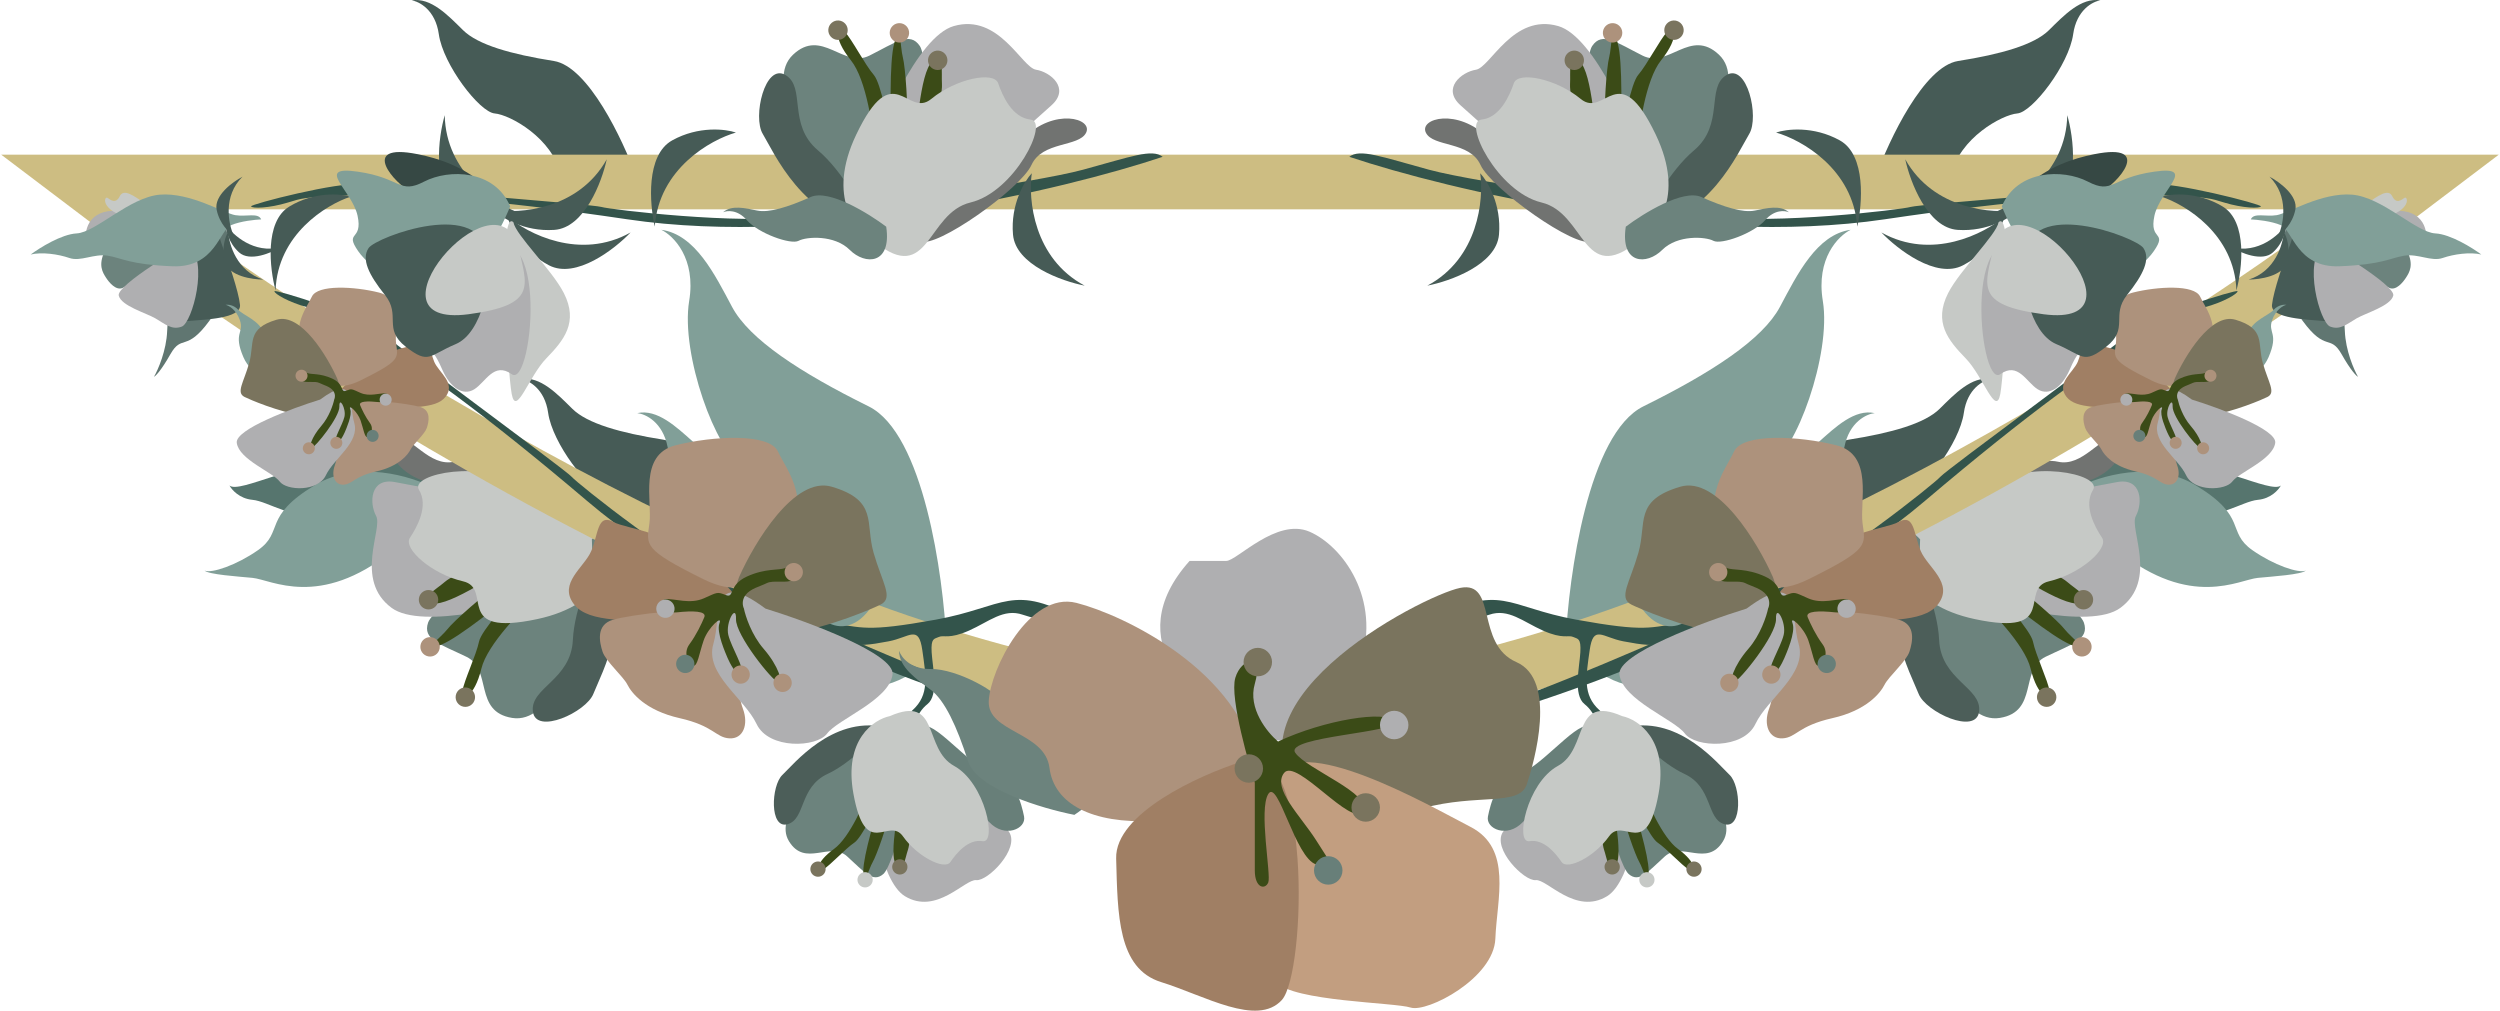 <svg width="1875" height="758" viewBox="0 0 1875 758" fill="none" xmlns="http://www.w3.org/2000/svg">
<path d="M250.729 338.594C281.688 331.09 311.636 351.648 322.74 362.865C307.236 370.991 261.739 377.802 241.346 384.402C220.953 391.002 201.496 375.985 189.325 374.867C179.588 373.973 173.792 367.335 172.111 364.128C175.863 367.385 189.28 362.364 205.167 357.309C225.025 350.989 212.03 347.974 250.729 338.594Z" fill="#56756E"/>
<path d="M236.256 363.815C268.116 344.674 308.625 357.133 324.897 365.755C310.464 380.205 313.507 397.818 293.957 413.413C239.485 456.87 203.599 434.766 189.404 433.405C178.551 432.364 156.408 430.91 153.419 427.925C158.732 430.245 177.529 423.806 193.458 412.642C213.369 398.687 196.432 387.741 236.256 363.815Z" fill="#819F98"/>
<path d="M1632.04 338.594C1601.09 331.09 1571.14 351.648 1560.03 362.865C1575.54 370.991 1621.03 377.802 1641.43 384.402C1661.82 391.002 1681.28 375.985 1693.45 374.867C1703.18 373.973 1708.98 367.335 1710.66 364.128C1706.91 367.385 1693.49 362.364 1677.61 357.309C1657.75 350.989 1670.74 347.974 1632.04 338.594Z" fill="#56756E"/>
<path d="M1646.52 363.815C1614.66 344.674 1574.15 357.133 1557.88 365.755C1572.31 380.205 1569.27 397.818 1588.82 413.413C1643.29 456.87 1679.17 434.766 1693.37 433.405C1704.22 432.364 1726.36 430.91 1729.35 427.925C1724.04 430.245 1705.24 423.806 1689.31 412.642C1669.4 398.687 1686.34 387.741 1646.52 363.815Z" fill="#819F98"/>
<path d="M1232.53 304.769C1191.4 325.091 1176.49 431.31 1174.18 481.879C1233.17 547.73 1273.32 501.441 1268.74 451.575C1264.16 401.708 1309.18 355.21 1327.78 347.697C1346.38 340.184 1373.72 265.75 1367.12 225.738C1361.84 193.728 1378.86 176.8 1388.03 172.337C1362.54 175.871 1347.95 205.802 1334.95 230.169C1321.96 254.536 1283.95 279.365 1232.53 304.769Z" fill="#819F98"/>
<path d="M651.465 304.769C692.599 325.091 707.502 431.31 709.812 481.879C650.822 547.73 610.679 501.441 615.258 451.575C619.837 401.708 574.82 355.21 556.215 347.697C537.611 340.184 510.275 265.75 516.874 225.738C522.153 193.728 505.132 176.8 495.962 172.337C521.453 175.871 536.044 205.802 549.041 230.169C562.039 254.536 600.049 279.365 651.465 304.769Z" fill="#819F98"/>
<path d="M1386.61 329.738C1360.89 333.796 1334.87 388.82 1325.07 415.825C1345.9 461.468 1375.47 443.176 1381.42 415.387C1387.36 387.599 1419.61 370.017 1430.96 369.091C1442.3 368.165 1469.69 332.461 1472.88 309.67C1475.43 291.437 1487.51 285.143 1493.23 284.275C1478.83 281.882 1465.86 295.63 1454.7 306.634C1443.55 317.638 1418.76 324.665 1386.61 329.738Z" fill="#465B56"/>
<path d="M497.385 329.738C523.103 333.796 549.127 388.82 558.925 415.825C538.097 461.468 508.527 443.176 502.58 415.387C496.634 387.599 464.388 370.017 453.039 369.091C441.691 368.165 414.303 332.461 411.116 309.67C408.566 291.437 396.484 285.143 390.762 284.275C405.169 281.882 418.131 295.63 429.291 306.634C440.45 317.638 465.238 324.665 497.385 329.738Z" fill="#465B56"/>
<path d="M1468.61 45.738C1442.89 49.796 1416.87 104.82 1407.07 131.825C1427.9 177.468 1457.47 159.176 1463.42 131.387C1469.36 103.599 1501.61 86.017 1512.96 85.091C1524.3 84.165 1551.69 48.461 1554.88 25.67C1557.43 7.437 1569.51 1.143 1575.23 0.275C1560.83 -2.118 1547.86 11.63 1536.7 22.634C1525.55 33.638 1500.76 40.665 1468.61 45.738Z" fill="#465B56"/>
<path d="M415.385 45.738C441.103 49.796 467.127 104.82 476.925 131.825C456.097 177.468 426.527 159.176 420.58 131.387C414.634 103.599 382.388 86.017 371.039 85.091C359.691 84.165 332.303 48.461 329.116 25.67C326.566 7.437 314.484 1.143 308.762 0.275C323.169 -2.118 336.131 11.63 347.291 22.634C358.45 33.638 383.238 40.665 415.385 45.738Z" fill="#465B56"/>
<path d="M1555.45 363.178C1529.6 366.58 1485.31 385.559 1466.39 394.622C1435.77 402.906 1444.91 390.101 1447.11 377.437C1449.31 364.772 1524.02 341.791 1543.17 346.232C1562.31 350.674 1575.33 326.144 1587.23 328.445C1599.14 330.745 1587.76 358.926 1555.45 363.178Z" fill="#717371"/>
<path d="M1440.6 476.249C1428.32 465.761 1436.21 430.126 1441.69 413.62C1475.17 386.254 1558.54 454.061 1562.9 466.895C1567.27 479.729 1553.85 483.034 1534.18 492.585C1514.52 502.136 1529.05 533.736 1499.89 538.44C1470.74 543.145 1455.94 489.358 1440.6 476.249Z" fill="#6C837D"/>
<path d="M1590.28 455.906C1567.52 472.671 1494.82 453.836 1461.31 442.323C1435.52 434.611 1443.67 402.433 1450.97 387.309L1587.75 361.577C1606.59 358.033 1607.12 377.44 1601.89 387.006C1596.67 396.572 1618.72 434.95 1590.28 455.906Z" fill="#AFAFB1"/>
<path d="M1522.93 501.373C1518.57 483.421 1492.17 456.565 1479.51 445.381C1466.01 432.402 1482.55 408.313 1493.96 410.737C1505.37 413.161 1543.4 430.328 1550.26 436.32C1557.12 442.313 1570.91 449.729 1559.19 452.422C1547.48 455.114 1505.57 426.714 1500.73 423.582C1495.88 420.45 1494.9 428.553 1507.64 436.823C1520.39 445.093 1543.93 466.022 1548.51 471.986C1553.08 477.95 1569.64 490.206 1552.93 483.463C1539.56 478.068 1506.37 451.25 1491.45 438.515C1501.84 449.357 1523.05 473.061 1524.71 481.148C1526.78 491.257 1535.98 510.435 1537.14 518.169C1538.3 525.904 1528.38 523.813 1522.93 501.373Z" fill="#3B4B17"/>
<path d="M1561.25 442.641C1557.3 443.385 1554.7 447.193 1555.44 451.147C1556.18 455.101 1559.99 457.704 1563.95 456.96C1567.9 456.216 1570.5 452.408 1569.76 448.454C1569.01 444.5 1565.21 441.897 1561.25 442.641Z" fill="#7A745E"/>
<path d="M1560.09 477.969C1556.14 478.713 1553.54 482.522 1554.28 486.476C1555.03 490.43 1558.83 493.032 1562.79 492.288C1566.74 491.544 1569.34 487.736 1568.6 483.782C1567.86 479.828 1564.05 477.226 1560.09 477.969Z" fill="#AD927C"/>
<path d="M1533.64 515.718C1529.69 516.462 1527.09 520.27 1527.83 524.224C1528.58 528.178 1532.38 530.781 1536.34 530.037C1540.29 529.293 1542.89 525.485 1542.15 521.531C1541.41 517.577 1537.6 514.974 1533.64 515.718Z" fill="#7A745E"/>
<path d="M1454.34 479.918C1453.24 455.781 1439.6 425.731 1432.92 413.723C1405.29 455.593 1433.59 506.451 1438.92 520.274C1444.25 534.096 1482.25 551.526 1484.34 533.578C1486.42 515.629 1455.73 510.089 1454.34 479.918Z" fill="#4C5E59"/>
<path d="M1481.13 464.336C1429.94 453.458 1422.91 419.667 1425.79 404.131C1424.62 351.631 1466.54 386.791 1492.98 365.373C1519.42 343.954 1577.19 355.336 1569.78 367.371C1562.37 379.405 1571.14 395.168 1576.54 403.34C1581.95 411.513 1559.92 430.652 1536.74 435.98C1513.56 441.308 1545.11 477.934 1481.13 464.336Z" fill="#C6C9C6"/>
<path d="M1423.25 462.962C1436.41 455.816 1439.96 420.989 1440.09 404.469C1420.05 383.738 1407.53 399.339 1409.64 415.543C1411.74 431.747 1397.64 447.478 1391.66 450.163C1385.69 452.847 1377.69 477.465 1380.34 490.43C1382.46 500.803 1377.12 506.538 1374.18 508.109C1382.45 506.635 1386.84 496.69 1390.77 488.58C1394.71 480.47 1406.8 471.894 1423.25 462.962Z" fill="#6C837D"/>
<path d="M328.545 363.178C354.394 366.58 398.69 385.559 417.607 394.622C448.228 402.906 439.085 390.101 436.885 377.437C434.684 364.772 359.977 341.791 340.83 346.232C321.683 350.674 308.668 326.144 296.764 328.445C284.859 330.745 296.233 358.926 328.545 363.178Z" fill="#717371"/>
<path d="M443.398 476.249C455.671 465.761 447.784 430.126 442.306 413.62C408.829 386.254 325.457 454.061 321.092 466.895C316.727 479.729 330.151 483.034 349.812 492.585C369.473 502.136 354.945 533.736 384.101 538.44C413.257 543.145 428.057 489.358 443.398 476.249Z" fill="#6C837D"/>
<path d="M293.719 455.906C316.471 472.671 389.174 453.836 422.681 442.323C448.477 434.611 440.329 402.433 433.031 387.309L296.249 361.577C277.409 358.033 276.879 377.44 282.102 387.006C287.325 396.572 265.28 434.95 293.719 455.906Z" fill="#AFAFB1"/>
<path d="M361.064 501.373C365.425 483.421 391.826 456.565 404.481 445.381C417.984 432.402 401.446 408.313 390.038 410.737C378.629 413.161 340.595 430.328 333.734 436.32C326.872 442.313 313.087 449.729 324.802 452.422C336.518 455.114 378.421 426.714 383.27 423.582C388.12 420.45 389.099 428.553 376.351 436.823C363.603 445.093 340.061 466.022 335.488 471.986C330.914 477.95 314.354 490.206 331.069 483.463C344.441 478.068 377.628 451.25 392.55 438.515C382.152 449.357 360.942 473.061 359.286 481.148C357.216 491.257 348.011 510.435 346.855 518.169C345.699 525.904 355.612 523.813 361.064 501.373Z" fill="#3B4B17"/>
<path d="M322.743 442.641C326.697 443.385 329.3 447.193 328.556 451.147C327.812 455.101 324.004 457.704 320.05 456.96C316.096 456.216 313.493 452.408 314.237 448.454C314.981 444.5 318.789 441.897 322.743 442.641Z" fill="#7A745E"/>
<path d="M323.901 477.969C327.855 478.713 330.457 482.522 329.714 486.476C328.97 490.43 325.161 493.032 321.207 492.288C317.253 491.544 314.651 487.736 315.395 483.782C316.139 479.828 319.947 477.226 323.901 477.969Z" fill="#AD927C"/>
<path d="M350.352 515.718C354.306 516.462 356.908 520.27 356.164 524.224C355.421 528.178 351.612 530.781 347.658 530.037C343.704 529.293 341.102 525.485 341.846 521.531C342.59 517.577 346.398 514.974 350.352 515.718Z" fill="#7A745E"/>
<path d="M429.652 479.918C430.76 455.781 444.398 425.731 451.078 413.723C478.705 455.593 450.41 506.451 445.079 520.274C439.748 534.096 401.746 551.526 399.66 533.578C397.575 515.629 428.268 510.089 429.652 479.918Z" fill="#4C5E59"/>
<path d="M402.866 464.336C454.052 453.458 461.086 419.667 458.204 404.131C459.375 351.631 417.454 386.791 391.013 365.373C364.573 343.954 306.811 355.336 314.219 367.371C321.628 379.405 312.859 395.168 307.453 403.34C302.046 411.513 324.079 430.652 347.26 435.98C370.44 441.308 338.883 477.934 402.866 464.336Z" fill="#C6C9C6"/>
<path d="M460.743 462.962C447.581 455.816 444.032 420.989 443.902 404.469C463.95 383.738 476.469 399.339 474.36 415.543C472.252 431.747 486.358 447.478 492.332 450.163C498.305 452.847 506.301 477.465 503.656 490.43C501.539 500.803 506.881 506.538 509.816 508.109C501.547 506.635 497.159 496.69 493.221 488.58C489.283 480.47 477.196 471.894 460.743 462.962Z" fill="#6C837D"/>
<path fill-rule="evenodd" clip-rule="evenodd" d="M1874.09 116H0.904L98.258 189.691L123.003 157H1752L1776.74 189.691L1874.09 116ZM1694.52 198C1730.97 172.917 1752 157 1752 157C1776.74 189.691 1776.73 189.696 1776.72 189.703L1776.61 189.79L1776.31 190.017L1775.99 190.26C1775.77 190.422 1775.51 190.618 1775.2 190.847C1774.24 191.565 1772.84 192.608 1771.02 193.954C1767.38 196.646 1762.04 200.554 1755.16 205.502C1741.39 215.397 1721.42 229.465 1696.41 246.316C1646.42 279.992 1576.08 324.916 1494.63 369.892C1333.63 458.794 1122.1 552 937.5 552C752.902 552 541.374 458.794 380.373 369.892C298.924 324.916 228.576 279.992 178.588 246.316C153.575 229.465 133.609 215.397 119.844 205.502C112.96 200.554 107.624 196.646 103.979 193.954C102.157 192.608 100.757 191.565 99.797 190.847C99.317 190.488 98.948 190.211 98.69 190.017C98.562 189.92 98.461 189.844 98.389 189.79L98.275 189.703C98.265 189.696 98.258 189.691 123.003 157C123.003 157 144.03 172.917 180.475 198C315.903 291.21 664.217 511 937.5 511C1210.78 511 1559.1 291.21 1694.52 198Z" fill="#CDBD82"/>
<path d="M1205.34 672.131C1224.3 660.568 1232.23 602.08 1233.82 574.281C1235.88 553.223 1210.05 549.577 1196.88 550.387C1179.8 576.785 1133.71 613.881 1127.17 624.002C1118.98 636.652 1143.25 661.039 1151.76 660.085C1160.27 659.132 1181.63 686.585 1205.34 672.131Z" fill="#AFAFB1"/>
<path d="M1073.51 465.727C1032.31 489.309 984.456 488.107 965.681 484.559C933.905 495.768 982.94 514.599 1038.91 489.313C1094.87 464.027 1102.63 465.972 1116.96 461.029C1131.29 456.087 1142.27 466.29 1157.26 472.95C1172.26 479.61 1176.28 476.066 1179.8 477.688C1183.32 479.309 1185.89 478.36 1185.26 489.24C1184.63 500.119 1179.68 521.18 1188.41 528.09C1197.15 535.001 1199.66 546.953 1202.13 554.114C1204.6 561.274 1193.09 571.532 1205.24 570.482C1217.4 569.432 1212.17 544.056 1199.52 532.58C1186.87 521.104 1189.5 507.255 1192.25 487.692C1195 468.128 1201.74 478.009 1217.43 480.975C1233.13 483.942 1237.37 484.266 1254.32 483.165C1271.27 482.065 1289.32 462.524 1263.19 466.67C1237.05 470.817 1234.51 474.161 1182.25 464.762C1129.99 455.363 1125.01 436.25 1073.51 465.727Z" fill="#33544B"/>
<path d="M1142.04 616.616C1156.06 601.677 1185.39 574.841 1197.61 563.777C1212.75 543.967 1200.71 546.809 1190.84 544.642C1180.98 542.475 1152.9 578.329 1138.34 580.433C1123.05 582.643 1117.82 602.992 1115.96 612.336C1114.09 621.68 1130.54 628.871 1142.04 616.616Z" fill="#687F79"/>
<path d="M1264.66 569.302C1260.68 557.255 1232.41 552.392 1218.78 551.467C1188.91 567.677 1213.44 648.495 1221.47 655.488C1229.51 662.481 1235.91 653.7 1248.7 642.239C1261.5 630.778 1280.16 650.746 1292.26 630.937C1304.36 611.128 1269.63 584.362 1264.66 569.302Z" fill="#6C837D"/>
<path d="M1258.44 636.668C1246.68 628.155 1235 600.961 1230.63 588.428C1225.21 574.746 1202.76 579.609 1201.13 588.629C1199.5 597.649 1200.68 630.422 1202.99 637.196C1205.31 643.97 1206.61 656.204 1212.05 648.483C1217.49 640.762 1209.3 601.832 1208.46 597.373C1207.63 592.914 1213.81 594.612 1216.04 606.345C1218.26 618.078 1226.48 641.429 1229.46 646.53C1232.44 651.631 1236.43 667.323 1236.49 653.158C1236.55 641.827 1226.91 609.708 1222.09 595.065C1226.88 605.854 1237.81 628.334 1243.2 631.944C1249.94 636.457 1261.15 648.858 1266.43 652C1271.72 655.142 1273.15 647.308 1258.44 636.668Z" fill="#3B4B17"/>
<path d="M1204.32 647.07C1206.04 644.415 1209.58 643.655 1212.24 645.372C1214.89 647.089 1215.65 650.634 1213.94 653.289C1212.22 655.944 1208.67 656.704 1206.02 654.986C1203.36 653.269 1202.6 649.725 1204.32 647.07Z" fill="#7A745E"/>
<path d="M1230.37 656.739C1232.08 654.084 1235.63 653.324 1238.28 655.042C1240.94 656.759 1241.7 660.303 1239.98 662.958C1238.26 665.613 1234.72 666.373 1232.06 664.656C1229.41 662.939 1228.65 659.394 1230.37 656.739Z" fill="#C6C9C6"/>
<path d="M1265.69 648.728C1267.41 646.073 1270.95 645.313 1273.61 647.031C1276.26 648.748 1277.02 652.292 1275.31 654.947C1273.59 657.602 1270.05 658.362 1267.39 656.645C1264.74 654.928 1263.98 651.383 1265.69 648.728Z" fill="#7A745E"/>
<path d="M1263.24 580.392C1246.01 572.406 1228.21 553.546 1221.46 545.115C1260.14 537.474 1288.72 573.185 1297.19 581.175C1305.65 589.166 1307.03 621.994 1293.35 618.172C1279.68 614.349 1284.78 590.374 1263.24 580.392Z" fill="#4C5E59"/>
<path d="M1243.94 595.242C1251.25 554.773 1228.77 539.604 1216.61 537.078C1178.77 520.609 1191.87 561.563 1168.43 574.425C1144.98 587.286 1136.08 632.69 1147.03 630.88C1157.99 629.071 1166.85 640.139 1171.19 646.503C1175.52 652.867 1196 642.533 1206.77 627.256C1217.54 611.979 1234.8 645.83 1243.94 595.242Z" fill="#C6C9C6"/>
<path d="M678.659 672.131C659.696 660.568 651.77 602.08 650.177 574.281C648.113 553.223 673.943 549.577 687.116 550.387C704.191 576.785 750.284 613.881 756.831 624.002C765.014 636.652 740.747 661.039 732.235 660.085C723.723 659.132 702.363 686.585 678.659 672.131Z" fill="#AFAFB1"/>
<path d="M810.489 465.727C851.689 489.309 899.54 488.107 918.315 484.559C950.091 495.768 901.056 514.599 845.09 489.313C789.124 464.027 781.363 465.972 767.035 461.029C752.707 456.087 741.73 466.29 726.733 472.95C711.736 479.61 707.716 476.066 704.198 477.688C700.679 479.309 698.108 478.36 698.736 489.24C699.365 500.119 704.315 521.18 695.582 528.09C686.85 535.001 684.334 546.953 681.866 554.114C679.398 561.274 690.908 571.532 678.753 570.482C666.598 569.432 671.829 544.056 684.478 532.58C697.127 521.104 694.501 507.255 691.747 487.692C688.994 468.128 682.26 478.009 666.562 480.975C650.865 483.942 646.622 484.266 629.675 483.165C612.728 482.065 594.676 462.524 620.808 466.67C646.941 470.817 649.488 474.161 701.746 464.762C754.005 455.363 758.989 436.25 810.489 465.727Z" fill="#33544B"/>
<path d="M741.956 616.616C727.931 601.677 698.605 574.841 686.384 563.777C671.249 543.967 683.284 546.809 693.151 544.642C703.018 542.475 731.097 578.329 745.659 580.433C760.947 582.643 766.172 602.992 768.04 612.336C769.908 621.68 753.459 628.871 741.956 616.616Z" fill="#687F79"/>
<path d="M619.335 569.302C623.313 557.255 651.581 552.392 665.218 551.467C695.082 567.677 670.56 648.495 662.523 655.488C654.486 662.481 648.088 653.7 635.292 642.239C622.495 630.778 603.831 650.746 591.735 630.937C579.64 611.128 614.363 584.362 619.335 569.302Z" fill="#6C837D"/>
<path d="M625.552 636.668C637.313 628.155 648.995 600.961 653.366 588.428C658.79 574.746 681.233 579.609 682.863 588.629C684.493 597.649 683.32 630.422 681.003 637.196C678.685 643.97 677.391 656.204 671.947 648.483C666.503 640.762 674.697 601.832 675.532 597.373C676.368 592.914 670.183 594.612 667.959 606.345C665.736 618.078 657.515 641.429 654.537 646.53C651.559 651.631 647.57 667.323 647.503 653.158C647.449 641.827 657.085 609.708 661.909 595.065C657.116 605.854 646.183 628.334 640.793 631.944C634.055 636.457 622.843 648.858 617.561 652C612.279 655.142 610.85 647.308 625.552 636.668Z" fill="#3B4B17"/>
<path d="M679.675 647.07C677.957 644.415 674.413 643.655 671.758 645.372C669.103 647.089 668.343 650.634 670.06 653.289C671.778 655.944 675.322 656.704 677.977 654.986C680.632 653.269 681.392 649.725 679.675 647.07Z" fill="#7A745E"/>
<path d="M653.63 656.739C651.913 654.084 648.369 653.324 645.714 655.042C643.059 656.759 642.299 660.303 644.016 662.958C645.733 665.613 649.278 666.373 651.933 664.656C654.587 662.939 655.348 659.394 653.63 656.739Z" fill="#C6C9C6"/>
<path d="M618.303 648.728C616.585 646.073 613.041 645.313 610.386 647.031C607.731 648.748 606.971 652.292 608.688 654.947C610.406 657.602 613.95 658.362 616.605 656.645C619.26 654.928 620.02 651.383 618.303 648.728Z" fill="#7A745E"/>
<path d="M620.754 580.392C637.982 572.406 655.785 553.546 662.532 545.115C623.857 537.474 595.279 573.185 586.81 581.175C578.341 589.166 576.967 621.994 590.643 618.172C604.32 614.349 599.219 590.374 620.754 580.392Z" fill="#4C5E59"/>
<path d="M640.056 595.242C632.742 554.773 655.23 539.604 667.388 537.078C705.229 520.609 692.124 561.563 715.57 574.425C739.016 587.286 747.919 632.69 736.961 630.88C726.003 629.071 717.145 640.139 712.809 646.503C708.472 652.867 687.996 642.533 677.225 627.256C666.453 611.979 649.198 645.83 640.056 595.242Z" fill="#C6C9C6"/>
<path d="M1291.5 351.772C1264.25 354.627 1233.89 411.023 1222.12 438.864C1241.5 487.969 1273.58 470.367 1281.35 441.491C1289.12 412.616 1323.97 395.907 1335.95 395.556C1347.92 395.204 1378.66 359.185 1383.26 335.41C1386.94 316.389 1399.98 310.437 1406.04 309.838C1391.03 306.534 1376.65 320.271 1364.32 331.224C1352 342.176 1325.56 348.203 1291.5 351.772Z" fill="#819F98"/>
<path d="M592.493 351.772C619.741 354.627 650.104 411.023 661.879 438.864C642.492 487.969 610.417 470.367 602.645 441.491C594.874 412.616 560.025 395.907 548.049 395.556C536.073 395.204 505.335 359.185 500.738 335.41C497.06 316.389 484.019 310.437 477.958 309.838C492.966 306.534 507.341 320.271 519.671 331.224C532.001 342.176 558.433 348.203 592.493 351.772Z" fill="#819F98"/>
<path d="M1443.73 375.66C1332.09 470.473 1153.41 530.058 1078.02 548C1081.37 538.543 1097.81 535.432 1133.91 524.637C1170.01 513.842 1294.9 457.933 1334.36 441.028C1373.83 424.123 1450.71 362.809 1455.37 357.487C1460.03 352.166 1589.39 257.467 1600.31 247.583C1611.23 237.699 1678 216.607 1678.17 218.417C1678.35 220.227 1667.72 226.642 1653.18 230.543C1642.97 233.28 1641.46 233.024 1611.62 250.121C1574.8 271.213 1520.8 310.202 1443.73 375.66Z" fill="#33544B"/>
<path d="M440.266 375.66C551.901 470.473 730.588 530.058 805.976 548C802.628 538.543 786.185 535.432 750.088 524.637C713.99 513.842 589.097 457.933 549.632 441.028C510.168 424.123 433.288 362.809 428.627 357.487C423.966 352.166 294.602 257.467 283.684 247.583C272.767 237.699 206 216.607 205.825 218.417C205.65 220.227 216.28 226.642 230.82 230.543C241.025 233.28 242.536 233.024 272.378 250.121C309.194 271.213 363.193 310.202 440.266 375.66Z" fill="#33544B"/>
<path d="M1413.56 164.471C1268.69 186.003 1085.49 142.205 1012 117.614C1019.84 111.353 1035.44 117.397 1071.8 127.3C1108.15 137.203 1243.73 155.707 1286.17 162.201C1328.61 168.694 1426.27 157.245 1433.04 155.189C1439.81 153.133 1599.68 141.062 1614.17 138.437C1628.66 135.812 1696.49 153.173 1695.68 154.802C1694.88 156.431 1682.46 156.263 1668.06 151.894C1657.94 148.828 1656.8 147.813 1622.43 146.565C1580.02 145.025 1513.58 149.605 1413.56 164.471Z" fill="#33544B"/>
<path d="M470.437 164.471C615.31 186.003 798.506 142.205 871.996 117.614C864.157 111.353 848.552 117.397 812.2 127.3C775.847 137.203 640.268 155.707 597.829 162.201C555.39 168.694 457.723 157.245 450.955 155.189C444.186 153.133 284.319 141.062 269.828 138.437C255.337 135.812 187.504 153.173 188.312 154.802C189.119 156.431 201.534 156.263 215.94 151.894C226.051 148.828 227.199 147.813 261.569 146.565C303.971 145.025 370.417 149.605 470.437 164.471Z" fill="#33544B"/>
<path d="M1727 240.659C1713.07 221.623 1711.85 203.538 1712.98 196.875C1709.61 185.169 1714.81 163.508 1720.84 162.636C1726.88 161.763 1737.52 189.813 1744.47 199.05C1751.41 208.287 1757.95 230.027 1758.63 248.27C1759.17 262.863 1765.43 277.231 1768.5 282.59C1767.3 282.07 1763.17 277.96 1756.2 265.675C1747.5 250.318 1744.42 264.455 1727 240.659Z" fill="#607671"/>
<path d="M156.992 240.659C170.928 221.623 172.149 203.538 171.018 196.875C174.386 185.169 169.187 163.508 163.151 162.636C157.115 161.763 146.473 189.813 139.529 199.05C132.585 208.287 126.045 230.027 125.369 248.27C124.828 262.863 118.561 277.231 115.495 282.59C116.692 282.07 120.828 277.96 127.791 265.675C136.496 250.318 139.573 264.455 156.992 240.659Z" fill="#607671"/>
<path d="M1750.18 221.565C1751.27 210.221 1746.04 191.926 1743.29 184.197C1735.52 176.364 1745.19 158.511 1735.31 160.887C1725.43 163.264 1728.51 161.24 1724.48 163.354C1720.44 165.467 1721.25 174.053 1717.23 184.443C1713.2 194.832 1705.02 218.319 1703.98 228.716C1702.94 239.113 1731.68 239.673 1742.08 240.713C1752.47 241.754 1748.83 235.745 1750.18 221.565Z" fill="#465B56"/>
<path d="M1783.79 176.909C1764.53 176.801 1749.23 170.642 1747.6 170.7C1731.12 163.4 1769 162.905 1773.12 164.73C1777.23 166.555 1785.35 155.683 1803.13 158.433C1820.91 161.183 1822.62 179.309 1816.47 188.648C1810.33 197.986 1803.05 177.016 1783.79 176.909Z" fill="#AFAFB1"/>
<path d="M1777.5 172.403C1769.76 166.28 1746.79 169.622 1736.27 172.058C1727.33 180.313 1752.76 198.896 1762.94 212.95C1773.12 227.004 1773.12 215.743 1783.3 215.552C1793.49 215.361 1787.18 213.838 1792.1 215.973C1797.02 218.108 1802.2 211.844 1804.55 208.157C1806.9 204.471 1810.69 198.819 1805.24 187.976C1799.79 177.133 1787.17 180.056 1777.5 172.403Z" fill="#6C837D"/>
<path d="M1794.95 221.673C1796.81 213.893 1744.3 182.755 1742.8 183.089C1726.98 196.036 1739.98 241.971 1747.57 244.912C1755.16 247.853 1760.28 242.942 1767.4 238.806C1774.52 234.67 1793.08 229.452 1794.95 221.673Z" fill="#AFAFB1"/>
<path d="M1756.27 156.599C1746.18 156.551 1739.06 160.117 1736.76 161.906C1736.04 176.796 1763.78 169.847 1786.59 163.749C1809.41 157.65 1805.86 146.627 1803.34 148.405C1800.81 150.183 1797.14 153.128 1794.17 147.152C1791.2 141.177 1783.74 146.789 1775.33 152.491C1766.92 158.194 1768.89 156.66 1756.27 156.599Z" fill="#C6C9C6"/>
<path d="M133.814 221.565C132.728 210.221 137.958 191.926 140.709 184.197C148.474 176.364 138.801 158.511 148.683 160.887C158.565 163.264 155.483 161.24 159.519 163.354C163.555 165.467 162.744 174.053 166.769 184.443C170.793 194.832 178.972 218.319 180.012 228.716C181.052 239.113 152.317 239.673 141.92 240.713C131.524 241.754 135.171 235.745 133.814 221.565Z" fill="#465B56"/>
<path d="M100.202 176.909C119.462 176.801 134.77 170.642 136.401 170.7C152.874 163.4 114.999 162.905 110.88 164.73C106.762 166.555 98.644 155.683 80.867 158.433C63.091 161.183 61.38 179.309 67.525 188.648C73.67 197.986 80.942 177.016 100.202 176.909Z" fill="#AFAFB1"/>
<path d="M106.499 172.403C114.237 166.28 137.208 169.622 147.726 172.058C156.669 180.313 131.237 198.896 121.056 212.95C110.875 227.004 110.878 215.743 100.694 215.552C90.51 215.361 96.813 213.838 91.896 215.973C86.978 218.108 81.795 211.844 79.448 208.157C77.1 204.471 73.303 198.819 78.753 187.976C84.204 177.133 96.825 180.056 106.499 172.403Z" fill="#6C837D"/>
<path d="M89.049 221.673C87.184 213.893 139.691 182.755 141.199 183.089C157.014 196.036 144.016 241.971 136.424 244.912C128.831 247.853 123.712 242.942 116.596 238.806C109.479 234.67 90.913 229.452 89.049 221.673Z" fill="#AFAFB1"/>
<path d="M127.721 156.599C137.813 156.551 144.939 160.117 147.24 161.906C147.953 176.796 120.215 169.847 97.402 163.749C74.589 157.65 78.132 146.627 80.659 148.405C83.186 150.183 86.854 153.128 89.824 147.152C92.794 141.177 100.254 146.789 108.667 152.491C117.08 158.194 115.107 156.66 127.721 156.599Z" fill="#C6C9C6"/>
<path d="M1701.44 267.861C1695.13 282.553 1677.85 288.383 1670 289.461C1671.41 280.787 1682.38 260.467 1685.88 250.29C1689.37 240.113 1701.27 236.826 1705.38 232.275C1708.68 228.635 1713.09 228.308 1714.88 228.6C1712.44 229.124 1706.88 232.15 1704.12 240.052C1700.67 249.93 1709.34 249.496 1701.44 267.861Z" fill="#819F98"/>
<path d="M182.551 267.861C188.867 282.553 206.146 288.383 213.996 289.461C212.587 280.787 201.612 260.467 198.117 250.29C194.622 240.113 182.729 236.826 178.613 232.275C175.319 228.635 170.907 228.308 169.113 228.6C171.552 229.124 177.119 232.15 179.876 240.052C183.322 249.93 174.656 249.496 182.551 267.861Z" fill="#819F98"/>
<path d="M1710.61 168.85C1703.49 165.841 1692.64 164.731 1688.11 164.552C1690.31 159.277 1699.17 162.74 1707.54 161.369C1715.92 159.997 1741.27 144.177 1763.98 145.984C1786.69 147.791 1812.22 174.315 1826.47 175.052C1837.86 175.642 1854.24 185.857 1861 190.891C1852.68 188.875 1840.37 190.583 1831.95 193.499C1823.52 196.415 1813.57 190.06 1803.11 191.774C1792.64 193.489 1786.7 198.454 1754.66 199.709C1722.63 200.965 1719.52 172.611 1710.61 168.85Z" fill="#819F98"/>
<path d="M173.384 168.85C180.509 165.841 191.356 164.731 195.889 164.552C193.682 159.277 184.825 162.74 176.452 161.369C168.079 159.997 142.728 144.177 120.016 145.984C97.305 147.791 71.774 174.315 57.528 175.052C46.132 175.642 29.761 185.857 23 190.891C31.314 188.875 43.623 190.583 52.05 193.499C60.477 196.415 70.423 190.06 80.889 191.774C91.355 193.489 97.297 198.454 129.333 199.709C161.368 200.965 164.477 172.611 173.384 168.85Z" fill="#819F98"/>
<path d="M1667.01 154.899C1685.78 166.247 1681.7 201.602 1677.32 217.86C1675.91 175.821 1639.21 153.443 1621.04 147.509C1628.54 145.244 1648.24 143.551 1667.01 154.899Z" fill="#465B56"/>
<path d="M216.987 154.899C198.22 166.247 202.292 201.602 206.674 217.86C208.09 175.821 244.785 153.443 262.955 147.509C255.452 145.244 235.754 143.551 216.987 154.899Z" fill="#465B56"/>
<path d="M1715.21 196.673C1712.2 207.081 1694.82 209.676 1686.5 209.672C1706.37 203.602 1712.34 183.227 1712.83 173.799C1714.88 177.087 1718.21 186.265 1715.21 196.673Z" fill="#465B56"/>
<path d="M168.787 196.673C171.792 207.081 189.178 209.676 197.496 209.672C177.625 203.602 171.66 183.227 171.161 173.799C169.118 177.087 165.783 186.265 168.787 196.673Z" fill="#465B56"/>
<path d="M1704.73 189.269C1696.74 196.585 1680.55 189.735 1673.45 185.396C1693.58 190.575 1709.29 176.297 1714.63 168.512C1714.66 172.383 1712.72 181.954 1704.73 189.269Z" fill="#465B56"/>
<path d="M179.267 189.269C187.257 196.585 203.446 189.735 210.542 185.396C190.421 190.575 174.709 176.297 169.368 168.512C169.338 172.383 171.277 181.954 179.267 189.269Z" fill="#465B56"/>
<path d="M1721.5 157.352C1723.68 146.739 1709.48 136.366 1702.12 132.507C1716.89 147.111 1712.71 167.925 1708.78 176.507C1712.11 174.544 1719.33 167.964 1721.5 157.352Z" fill="#465B56"/>
<path d="M162.493 157.352C160.32 146.739 174.513 136.366 181.881 132.507C167.102 147.111 171.282 167.925 175.219 176.507C171.883 174.544 164.666 167.964 162.493 157.352Z" fill="#465B56"/>
<path d="M1628.5 297.05C1631.98 292.341 1619.5 283.968 1612.82 280.371C1599.4 261.32 1576.6 261.14 1568.96 257.001C1561.32 252.863 1561.74 263.304 1558.3 271.391C1554.86 279.478 1542.01 287.184 1549.71 297.442C1557.4 307.699 1578.7 303.721 1591.98 308.496C1605.27 313.271 1624.14 302.937 1628.5 297.05Z" fill="#A07F64"/>
<path d="M255.5 297.05C252.012 292.341 264.5 283.968 271.18 280.371C284.592 261.32 307.399 261.14 315.037 257.001C322.676 252.863 322.255 263.304 325.696 271.391C329.138 279.478 341.982 287.184 334.288 297.442C326.594 307.699 305.298 303.721 292.014 308.496C278.729 313.271 259.86 302.937 255.5 297.05Z" fill="#A07F64"/>
<path d="M1333.47 452.403C1328.15 445.219 1347.2 432.446 1357.39 426.958C1377.85 397.894 1412.64 397.62 1424.3 391.306C1435.95 384.992 1435.31 400.922 1440.56 413.259C1445.81 425.596 1465.4 437.352 1453.66 453.001C1441.93 468.649 1409.44 462.581 1389.17 469.865C1368.91 477.15 1340.12 461.384 1333.47 452.403Z" fill="#A07F64"/>
<path d="M550.529 452.403C555.85 445.219 536.799 432.446 526.607 426.958C506.147 397.894 471.354 397.62 459.7 391.306C448.047 384.992 448.69 400.922 443.439 413.259C438.189 425.596 418.594 437.352 430.332 453.001C442.069 468.649 474.559 462.581 494.825 469.865C515.09 477.15 543.876 461.384 550.529 452.403Z" fill="#A07F64"/>
<path d="M1631.59 313.281C1633.81 302.652 1622.73 301.609 1616.92 302.415C1611.38 298.311 1577.31 302.733 1568.91 305.208C1560.52 307.682 1562.31 316.168 1563.86 320.894C1565.41 325.62 1574.04 333.041 1576.08 337.106C1578.12 341.171 1584.88 349.76 1601.75 353.564C1618.62 357.367 1619.43 363.084 1626.2 363.492C1632.96 363.901 1635.74 356.75 1632.89 349.013C1630.03 341.277 1628.82 326.567 1631.59 313.281Z" fill="#AD927C"/>
<path d="M252.407 313.281C250.188 302.652 261.261 301.609 267.075 302.415C272.616 298.311 306.686 302.733 315.082 305.208C323.477 307.682 321.686 316.168 320.138 320.894C318.59 325.62 309.953 333.041 307.916 337.106C305.879 341.171 299.116 349.76 282.245 353.564C265.375 357.367 264.561 363.084 257.796 363.492C251.032 363.901 248.259 356.75 251.11 349.013C253.961 341.277 255.181 326.567 252.407 313.281Z" fill="#AD927C"/>
<path d="M1328.75 477.164C1325.36 460.949 1342.26 459.357 1351.13 460.588C1359.58 454.326 1411.56 461.073 1424.36 464.848C1437.17 468.622 1434.44 481.568 1432.08 488.778C1429.72 495.987 1416.54 507.309 1413.43 513.511C1410.32 519.713 1400.01 532.816 1374.27 538.618C1348.53 544.421 1347.29 553.141 1336.97 553.765C1326.65 554.388 1322.42 543.479 1326.77 531.676C1331.12 519.873 1332.98 497.432 1328.75 477.164Z" fill="#AD927C"/>
<path d="M555.247 477.164C558.632 460.949 541.739 459.357 532.869 460.588C524.416 454.326 472.44 461.073 459.632 464.848C446.825 468.622 449.557 481.568 451.918 488.778C454.279 495.987 467.457 507.309 470.564 513.511C473.671 519.713 483.989 532.816 509.726 538.618C535.463 544.421 536.705 553.141 547.025 553.765C557.345 554.388 561.575 543.479 557.225 531.676C552.876 519.873 551.015 497.432 555.247 477.164Z" fill="#AD927C"/>
<path d="M1613.48 285.267C1643.46 300.08 1647.79 270.472 1650.77 268.021C1669.18 249.181 1654.35 231.686 1650.1 222.493C1645.85 213.301 1618.17 214.79 1599.79 219.404C1581.42 224.018 1588.35 247.056 1586.9 257.787C1585.46 268.519 1583.51 270.455 1613.48 285.267Z" fill="#AD927C"/>
<path d="M270.513 285.267C240.541 300.08 236.205 270.472 233.225 268.021C214.816 249.181 229.65 231.686 233.897 222.493C238.144 213.301 265.825 214.79 284.201 219.404C302.578 224.018 295.646 247.056 297.093 257.787C298.54 268.519 300.485 270.455 270.513 285.267Z" fill="#AD927C"/>
<path d="M1356.37 434.427C1310.65 457.025 1304.03 411.856 1299.49 408.117C1271.4 379.374 1294.03 352.685 1300.51 338.661C1306.99 324.637 1349.22 326.909 1377.25 333.948C1405.29 340.987 1394.71 376.133 1396.92 392.504C1399.13 408.876 1402.1 411.829 1356.37 434.427Z" fill="#AD927C"/>
<path d="M527.624 434.427C573.349 457.025 579.963 411.856 584.51 408.117C612.594 379.374 589.963 352.685 583.484 338.661C577.005 324.637 534.776 326.909 506.741 333.948C478.707 340.987 489.282 376.133 487.074 392.504C484.866 408.876 481.9 411.829 527.624 434.427Z" fill="#AD927C"/>
<path d="M1676.56 239.787C1658.26 234.363 1638.53 267.157 1630.96 284.232C1612.15 336.328 1694.08 301.021 1700.59 297.713C1707.09 294.406 1701.35 287.102 1697.11 272.283C1692.88 257.463 1699.42 246.568 1676.56 239.787Z" fill="#7A745E"/>
<path d="M207.439 239.787C225.734 234.363 245.461 267.157 253.038 284.232C271.85 336.328 189.915 301.021 183.409 297.713C176.902 294.406 182.648 287.102 186.884 272.283C191.12 257.463 184.571 246.568 207.439 239.787Z" fill="#7A745E"/>
<path d="M1260.15 365.045C1288.06 356.769 1318.15 406.799 1329.71 432.848C1358.41 512.323 1233.41 458.46 1223.49 453.415C1213.56 448.37 1222.33 437.227 1228.79 414.618C1235.25 392.01 1225.26 375.389 1260.15 365.045Z" fill="#7A745E"/>
<path d="M623.847 365.045C595.938 356.769 565.843 406.799 554.284 432.848C525.585 512.323 650.582 458.46 660.508 453.415C670.434 448.37 661.668 437.227 655.206 414.618C648.744 392.01 658.735 375.389 623.847 365.045Z" fill="#7A745E"/>
<path d="M1706.42 332.141C1707.77 322.072 1665.33 306.316 1643.94 299.696C1616.66 279.493 1622.63 302.359 1618.32 317.106C1614.01 331.852 1633.64 343.829 1639.58 356.425C1645.51 369.022 1669.13 368.063 1674.27 361.113C1679.42 354.164 1704.73 344.727 1706.42 332.141Z" fill="#AFAFB1"/>
<path d="M177.575 332.141C176.224 322.072 218.667 306.316 240.057 299.696C267.331 279.493 261.368 302.359 265.675 317.106C269.982 331.852 250.355 343.829 244.418 356.425C238.482 369.022 214.87 368.063 209.723 361.113C204.576 354.164 179.264 344.727 177.575 332.141Z" fill="#AFAFB1"/>
<path d="M1214.59 505.936C1212.53 490.575 1277.28 466.538 1309.91 456.439C1351.52 425.618 1342.42 460.503 1348.99 482.999C1355.56 505.496 1325.62 523.766 1316.56 542.984C1307.51 562.201 1271.48 560.737 1263.63 550.136C1255.78 539.534 1217.16 525.136 1214.59 505.936Z" fill="#AFAFB1"/>
<path d="M669.408 505.936C671.47 490.575 606.721 466.538 574.088 456.439C532.479 425.618 541.576 460.503 535.005 482.999C528.435 505.496 558.378 523.766 567.434 542.984C576.491 562.201 612.512 560.737 620.365 550.136C628.217 539.534 666.832 525.136 669.408 505.936Z" fill="#AFAFB1"/>
<path d="M1643.02 319.444C1637.1 312.628 1634.1 303.384 1633.33 299.613C1632.78 298.53 1632.16 295.709 1634.1 293.094C1636.52 289.825 1641.32 288.826 1644.57 287.183C1647.82 285.539 1654.52 287.464 1657.44 285.578C1660.36 283.692 1656.65 278.414 1653.65 279.731C1650.64 281.047 1644.03 279.692 1634.77 283.969C1625.5 288.245 1628.81 294.746 1624.48 293.055C1620.15 291.364 1620.48 291.607 1613.65 294.651C1606.83 297.695 1599.38 294.714 1595.07 295.059C1590.75 295.404 1592.68 302.4 1600.41 301.552C1608.15 300.703 1615.16 300.834 1613.88 303.935C1612.6 307.036 1609.95 312.668 1606.56 317.244C1603.17 321.82 1606.31 327.182 1608.44 327.742C1610.56 328.303 1611.33 321.784 1613.56 315.339C1615.8 308.895 1623 302.591 1621.32 306.916C1619.64 311.24 1624.45 321.888 1625.37 324.083C1626.28 326.278 1630 333.592 1632.02 331.547C1634.05 329.502 1627.2 318.862 1625.69 312.679C1624.17 306.496 1629.73 296.941 1629.46 304.843C1629.19 312.745 1647.46 335.388 1650.15 335.865C1652.85 336.341 1650.42 327.963 1643.02 319.444Z" fill="#3B4B17"/>
<path d="M240.975 319.444C246.895 312.628 249.899 303.384 250.661 299.613C251.213 298.53 251.832 295.709 249.895 293.094C247.474 289.825 242.671 288.826 239.423 287.183C236.174 285.539 229.475 287.464 226.554 285.578C223.633 283.692 227.341 278.414 230.348 279.731C233.354 281.047 239.968 279.692 249.229 283.969C258.491 288.245 255.181 294.746 259.515 293.055C263.848 291.364 263.52 291.607 270.345 294.651C277.17 297.695 284.611 294.714 288.929 295.059C293.247 295.404 291.32 302.4 283.582 301.552C275.843 300.703 268.832 300.834 270.113 303.935C271.394 307.036 274.042 312.668 277.432 317.244C280.821 321.82 277.684 327.182 275.56 327.742C273.436 328.303 272.669 321.784 270.435 315.339C268.201 308.895 260.992 302.591 262.672 306.916C264.352 311.24 259.544 321.888 258.63 324.083C257.717 326.278 253.994 333.592 251.971 331.547C249.949 329.502 256.794 318.862 258.308 312.679C259.822 306.496 254.268 296.941 254.535 304.843C254.802 312.745 236.535 335.388 233.841 335.865C231.147 336.341 233.574 327.963 240.975 319.444Z" fill="#3B4B17"/>
<path d="M1311.31 486.566C1320.34 476.168 1324.92 462.065 1326.09 456.313C1326.93 454.66 1327.87 450.357 1324.92 446.367C1321.22 441.381 1313.9 439.857 1308.94 437.35C1303.98 434.842 1293.76 437.779 1289.31 434.901C1284.85 432.024 1290.51 423.972 1295.1 425.981C1299.68 427.989 1309.77 425.922 1323.9 432.446C1338.03 438.97 1332.98 448.888 1339.59 446.308C1346.2 443.728 1345.7 444.099 1356.12 448.743C1366.53 453.386 1377.88 448.839 1384.47 449.366C1391.05 449.892 1388.11 460.565 1376.31 459.27C1364.5 457.975 1353.81 458.176 1355.76 462.906C1357.72 467.637 1361.75 476.228 1366.93 483.21C1372.1 490.191 1367.31 498.37 1364.07 499.226C1360.83 500.081 1359.66 490.136 1356.25 480.304C1352.84 470.473 1341.85 460.856 1344.41 467.453C1346.97 474.05 1339.64 490.295 1338.24 493.644C1336.85 496.992 1331.17 508.15 1328.08 505.03C1325 501.91 1335.44 485.679 1337.75 476.246C1340.06 466.812 1331.59 452.237 1332 464.292C1332.4 476.347 1304.53 510.89 1300.43 511.617C1296.32 512.344 1300.02 499.562 1311.31 486.566Z" fill="#3B4B17"/>
<path d="M572.688 486.566C563.655 476.168 559.073 462.065 557.91 456.313C557.069 454.66 556.124 450.357 559.079 446.367C562.773 441.381 570.1 439.857 575.055 437.35C580.011 434.842 590.231 437.779 594.687 434.901C599.143 432.024 593.486 423.972 588.899 425.981C584.313 427.989 574.224 425.922 560.094 432.446C545.965 438.97 551.014 448.888 544.403 446.308C537.793 443.728 538.293 444.099 527.881 448.743C517.468 453.386 506.117 448.839 499.529 449.366C492.942 449.892 495.882 460.565 507.687 459.27C519.493 457.975 530.19 458.176 528.235 462.906C526.281 467.637 522.241 476.228 517.07 483.21C511.898 490.191 516.686 498.37 519.926 499.226C523.166 500.081 524.335 490.136 527.744 480.304C531.152 470.473 542.149 460.856 539.587 467.453C537.024 474.05 544.359 490.295 545.752 493.644C547.145 496.992 552.825 508.15 555.911 505.03C558.997 501.91 548.553 485.679 546.244 476.246C543.935 466.812 552.407 452.237 552 464.292C551.593 476.347 579.461 510.89 583.57 511.617C587.68 512.344 583.978 499.562 572.688 486.566Z" fill="#3B4B17"/>
<path d="M1649.7 339.829C1647.7 338.35 1647.28 335.532 1648.76 333.534C1650.24 331.537 1653.06 331.118 1655.06 332.597C1657.05 334.076 1657.47 336.894 1655.99 338.891C1654.51 340.888 1651.7 341.308 1649.7 339.829Z" fill="#AD927C"/>
<path d="M234.297 339.829C236.294 338.35 236.714 335.532 235.235 333.534C233.755 331.537 230.937 331.118 228.94 332.597C226.943 334.076 226.523 336.894 228.003 338.891C229.482 340.888 232.3 341.308 234.297 339.829Z" fill="#AD927C"/>
<path d="M1301.12 517.665C1304.17 515.408 1304.81 511.109 1302.55 508.062C1300.29 505.015 1295.99 504.375 1292.95 506.632C1289.9 508.888 1289.26 513.188 1291.52 516.234C1293.77 519.281 1298.07 519.921 1301.12 517.665Z" fill="#AD927C"/>
<path d="M582.875 517.665C579.829 515.408 579.188 511.109 581.445 508.062C583.702 505.015 588.001 504.375 591.048 506.632C594.094 508.888 594.735 513.188 592.478 516.234C590.221 519.281 585.922 519.921 582.875 517.665Z" fill="#AD927C"/>
<path d="M1629.07 335.752C1627.08 334.273 1626.66 331.454 1628.14 329.457C1629.62 327.46 1632.43 327.04 1634.43 328.52C1636.43 329.999 1636.85 332.817 1635.37 334.814C1633.89 336.811 1631.07 337.231 1629.07 335.752Z" fill="#AD927C"/>
<path d="M254.922 335.752C256.919 334.273 257.339 331.454 255.86 329.457C254.38 327.46 251.562 327.04 249.565 328.52C247.568 329.999 247.148 332.817 248.628 334.814C250.107 336.811 252.925 337.231 254.922 335.752Z" fill="#AD927C"/>
<path d="M1332.59 511.445C1335.63 509.188 1336.27 504.889 1334.02 501.842C1331.76 498.795 1327.46 498.155 1324.41 500.412C1321.37 502.669 1320.73 506.968 1322.98 510.015C1325.24 513.061 1329.54 513.702 1332.59 511.445Z" fill="#AD927C"/>
<path d="M551.411 511.445C548.364 509.188 547.723 504.889 549.98 501.842C552.237 498.795 556.536 498.155 559.583 500.412C562.63 502.669 563.27 506.968 561.013 510.015C558.756 513.061 554.457 513.702 551.411 511.445Z" fill="#AD927C"/>
<path d="M1601.84 330.515C1599.84 329.035 1599.42 326.217 1600.9 324.22C1602.38 322.223 1605.2 321.803 1607.2 323.282C1609.2 324.762 1609.62 327.58 1608.14 329.577C1606.66 331.574 1603.84 331.994 1601.84 330.515Z" fill="#687F79"/>
<path d="M282.154 330.515C284.152 329.035 284.571 326.217 283.092 324.22C281.613 322.223 278.795 321.803 276.797 323.282C274.8 324.762 274.381 327.58 275.86 329.577C277.339 331.574 280.157 331.994 282.154 330.515Z" fill="#687F79"/>
<path d="M1374.13 503.455C1377.18 501.198 1377.82 496.899 1375.56 493.852C1373.3 490.805 1369 490.165 1365.96 492.422C1362.91 494.678 1362.27 498.978 1364.53 502.024C1366.78 505.071 1371.08 505.711 1374.13 503.455Z" fill="#687F79"/>
<path d="M509.866 503.455C506.819 501.198 506.179 496.899 508.435 493.852C510.692 490.805 514.991 490.165 518.038 492.422C521.085 494.678 521.725 498.978 519.468 502.024C517.212 505.071 512.912 505.711 509.866 503.455Z" fill="#687F79"/>
<path d="M1592.08 303.372C1590.08 301.893 1589.66 299.075 1591.14 297.077C1592.62 295.08 1595.44 294.661 1597.44 296.14C1599.43 297.619 1599.85 300.437 1598.37 302.434C1596.89 304.431 1594.08 304.851 1592.08 303.372Z" fill="#AFAFB1"/>
<path d="M291.916 303.372C293.913 301.893 294.333 299.075 292.854 297.077C291.374 295.08 288.556 294.661 286.559 296.14C284.562 297.619 284.142 300.437 285.622 302.434C287.101 304.431 289.919 304.851 291.916 303.372Z" fill="#AFAFB1"/>
<path d="M1389.02 462.047C1392.07 459.791 1392.71 455.491 1390.45 452.445C1388.2 449.398 1383.9 448.758 1380.85 451.014C1377.8 453.271 1377.16 457.57 1379.42 460.617C1381.68 463.664 1385.98 464.304 1389.02 462.047Z" fill="#AFAFB1"/>
<path d="M494.973 462.047C491.926 459.791 491.286 455.491 493.543 452.445C495.799 449.398 500.099 448.758 503.145 451.014C506.192 453.271 506.832 457.57 504.576 460.617C502.319 463.664 498.02 464.304 494.973 462.047Z" fill="#AFAFB1"/>
<path d="M1655.17 285.395C1653.18 283.916 1652.76 281.098 1654.24 279.101C1655.72 277.104 1658.53 276.684 1660.53 278.163C1662.53 279.643 1662.95 282.461 1661.47 284.458C1659.99 286.455 1657.17 286.875 1655.17 285.395Z" fill="#AD927C"/>
<path d="M228.822 285.395C230.82 283.916 231.239 281.098 229.76 279.101C228.281 277.104 225.463 276.684 223.465 278.163C221.468 279.643 221.049 282.461 222.528 284.458C224.007 286.455 226.825 286.875 228.822 285.395Z" fill="#AD927C"/>
<path d="M1292.77 434.623C1295.82 432.366 1296.46 428.067 1294.2 425.02C1291.94 421.973 1287.64 421.333 1284.6 423.59C1281.55 425.846 1280.91 430.146 1283.17 433.192C1285.42 436.239 1289.72 436.879 1292.77 434.623Z" fill="#AD927C"/>
<path d="M591.227 434.623C588.18 432.366 587.54 428.067 589.797 425.02C592.053 421.973 596.353 421.333 599.399 423.59C602.446 425.846 603.086 430.146 600.83 433.192C598.573 436.239 594.274 436.879 591.227 434.623Z" fill="#AD927C"/>
<path d="M1472.23 198.996C1452.13 209.498 1423.06 186.928 1411.03 174.33C1448.96 195.635 1488.43 175.202 1503.43 162.322C1501.4 170.17 1492.33 188.493 1472.23 198.996Z" fill="#465B56"/>
<path d="M1468.29 172.421C1445.66 170.905 1432.62 136.489 1428.93 119.471C1450.18 157.423 1494.52 160.563 1514.03 157.389C1508.21 163.032 1490.92 173.938 1468.29 172.421Z" fill="#465B56"/>
<path d="M1124.24 175.975C1122.26 198.569 1087.58 210.897 1070.49 214.238C1108.87 193.768 1112.93 149.505 1110.16 129.933C1115.68 135.866 1126.22 153.382 1124.24 175.975Z" fill="#465B56"/>
<path d="M1379.84 105.275C1399.67 116.28 1396.82 152.974 1392.92 169.945C1389.84 126.554 1351.06 104.84 1332.05 99.406C1339.72 96.777 1360.01 94.269 1379.84 105.275Z" fill="#465B56"/>
<path d="M1540.86 151.657C1560.07 139.599 1555.25 103.112 1550.44 86.376C1549.7 129.87 1512.14 153.642 1493.46 160.092C1501.26 162.304 1521.65 163.715 1540.86 151.657Z" fill="#465B56"/>
<path d="M1570.82 115.624C1554.43 118.898 1536.04 125.013 1518.84 140.31C1534.05 143.118 1566.74 147.729 1575.78 143.714C1587.08 138.694 1616.2 106.554 1570.82 115.624Z" fill="#364844"/>
<path d="M1552.77 212.897C1529.64 212.221 1508.86 173.844 1501.36 154.74C1512.98 127.274 1547.1 126.467 1565.96 136.234C1584.81 146.002 1582.83 133.453 1615.71 128.742C1648.59 124.031 1619.98 142.437 1615.82 161.806C1611.66 181.175 1625.98 172.92 1615.39 188.312C1604.81 203.704 1581.69 213.742 1552.77 212.897Z" fill="#819F98"/>
<path d="M1461.1 219.831C1469.99 202.342 1497.22 176.298 1498.94 166.681C1510.76 155.192 1503.49 277.817 1500.22 295.472C1496.94 313.127 1487.45 282.337 1474.26 268.765C1461.07 255.192 1449.99 241.691 1461.1 219.831Z" fill="#C6C9C6"/>
<path d="M1564.67 256.673C1569.62 248.455 1544.75 206.993 1529.38 194.685C1470.14 140.733 1483.65 292.401 1500.2 280.65C1513.61 271.124 1519.77 286.686 1528.33 291.989C1536.89 297.292 1546.49 290.522 1552.29 277.22C1558.09 263.919 1558.48 266.947 1564.67 256.673Z" fill="#AFAFB1"/>
<path d="M1542.2 258.077C1522.03 249.586 1514.84 208.899 1518.95 192.983C1520.47 147.239 1602.06 177.764 1607.56 186.046C1613.05 194.327 1607.59 205.877 1595.28 221.244C1582.97 236.611 1597.09 246.514 1579.63 260.08C1562.16 273.646 1562.37 266.568 1542.2 258.077Z" fill="#465B56"/>
<path d="M1495.33 184.445C1489.3 213.574 1479.39 228.676 1532.68 235.688C1615.83 246.628 1513.42 126.85 1495.33 184.445Z" fill="#C6C9C6"/>
<path d="M411.765 198.996C431.868 209.498 460.938 186.928 472.961 174.33C435.035 195.635 395.563 175.202 380.568 162.322C382.591 170.17 391.663 188.493 411.765 198.996Z" fill="#465B56"/>
<path d="M415.706 172.421C438.336 170.905 451.378 136.489 455.07 119.471C433.812 157.423 389.475 160.563 369.964 157.389C375.782 163.032 393.076 173.938 415.706 172.421Z" fill="#465B56"/>
<path d="M759.755 175.975C761.739 198.569 796.416 210.897 813.507 214.238C775.124 193.768 771.069 149.505 773.84 129.933C768.318 135.866 757.771 153.382 759.755 175.975Z" fill="#465B56"/>
<path d="M504.155 105.275C484.324 116.28 487.172 152.974 491.075 169.945C494.156 126.554 532.938 104.84 551.945 99.406C544.278 96.777 523.987 94.269 504.155 105.275Z" fill="#465B56"/>
<path d="M343.133 151.657C323.923 139.599 328.745 103.112 333.557 86.376C334.295 129.87 371.851 153.642 390.537 160.092C382.739 162.304 362.343 163.715 343.133 151.657Z" fill="#465B56"/>
<path d="M313.179 115.624C329.562 118.898 347.958 125.013 365.158 140.31C349.943 143.118 317.254 147.729 308.216 143.714C296.919 138.694 267.799 106.554 313.179 115.624Z" fill="#364844"/>
<path d="M331.223 212.897C354.355 212.221 375.135 173.844 382.634 154.74C371.015 127.274 336.896 126.467 318.039 136.234C299.182 146.002 301.161 133.453 268.281 128.742C235.401 124.031 264.016 142.437 268.178 161.806C272.34 181.175 258.019 172.92 268.601 188.312C279.183 203.704 302.308 213.742 331.223 212.897Z" fill="#819F98"/>
<path d="M422.895 219.831C414.01 202.342 386.776 176.298 385.055 166.681C373.234 155.192 380.503 277.817 383.777 295.472C387.052 313.127 396.542 282.337 409.732 268.765C422.923 255.192 434.001 241.691 422.895 219.831Z" fill="#C6C9C6"/>
<path d="M319.325 256.673C314.372 248.455 339.245 206.993 354.612 194.685C413.854 140.733 400.342 292.401 383.795 280.65C370.381 271.124 364.224 286.686 355.665 291.989C347.105 297.292 337.51 290.522 331.707 277.22C325.905 263.919 325.516 266.947 319.325 256.673Z" fill="#AFAFB1"/>
<path d="M341.797 258.077C361.968 249.586 369.158 208.899 365.045 192.983C363.528 147.239 281.932 177.764 276.438 186.046C270.943 194.327 276.407 205.877 288.716 221.244C301.024 236.611 286.905 246.514 304.369 260.08C321.832 273.646 321.626 266.568 341.797 258.077Z" fill="#465B56"/>
<path d="M388.67 184.445C394.699 213.574 404.604 228.676 351.311 235.688C268.166 246.628 370.577 126.85 388.67 184.445Z" fill="#C6C9C6"/>
<path d="M1116.34 103.64C1134.78 122.075 1176.81 145.66 1195.51 155.148C1220.73 174.395 1205 174.939 1193.62 180.904C1182.23 186.869 1118.52 141.597 1110.38 123.703C1102.25 105.81 1074.86 110.421 1069.44 99.576C1064.02 88.732 1093.3 80.597 1116.34 103.64Z" fill="#717371"/>
<path d="M1275.97 125.91C1275.12 142.031 1242.05 157.47 1225.62 163.174C1183.53 153.279 1186.56 45.857 1194.08 34.581C1201.61 23.304 1212.4 31.94 1231.95 41.722C1251.5 51.504 1267.72 20.74 1289.2 41.005C1310.69 61.269 1277.03 105.758 1275.97 125.91Z" fill="#6C837D"/>
<path d="M1168.7 19.557C1195.85 27.398 1225.18 96.54 1236.44 130.131C1246.03 155.289 1215.54 168.417 1199.1 171.836L1095.41 78.996C1081.13 66.208 1096.2 53.971 1106.97 52.29C1117.74 50.61 1134.76 9.755 1168.7 19.557Z" fill="#AFAFB1"/>
<path d="M1245.77 45.298C1234.18 59.687 1228.95 96.982 1227.79 113.831C1225.71 132.444 1196.53 133.992 1191.51 123.466C1186.49 112.94 1176.95 72.316 1177.53 63.224C1178.1 54.133 1175.59 38.681 1184.86 46.336C1194.13 53.99 1197.11 104.523 1197.58 110.277C1198.05 116.03 1205.07 111.874 1203.87 96.726C1202.67 81.578 1204.94 50.16 1206.89 42.901C1208.83 35.641 1208.47 15.043 1213.3 32.408C1217.16 46.3 1216.09 88.955 1215.08 108.546C1217.35 93.697 1223.24 62.439 1228.64 56.201C1235.4 48.404 1245.01 29.426 1250.44 23.8C1255.88 18.173 1260.25 27.311 1245.77 45.298Z" fill="#3B4B17"/>
<path d="M1175.85 50.657C1178.85 53.341 1183.45 53.087 1186.14 50.089C1188.82 47.092 1188.56 42.486 1185.57 39.803C1182.57 37.119 1177.96 37.373 1175.28 40.37C1172.6 43.368 1172.85 47.974 1175.85 50.657Z" fill="#7A745E"/>
<path d="M1204.58 30.066C1207.58 32.75 1212.18 32.496 1214.87 29.498C1217.55 26.501 1217.3 21.895 1214.3 19.211C1211.3 16.528 1206.69 16.782 1204.01 19.779C1201.33 22.777 1201.58 27.382 1204.58 30.066Z" fill="#AD927C"/>
<path d="M1250.63 28.066C1253.63 30.75 1258.23 30.495 1260.92 27.498C1263.6 24.501 1263.35 19.895 1260.35 17.211C1257.35 14.527 1252.74 14.782 1250.06 17.779C1247.38 20.777 1247.63 25.382 1250.63 28.066Z" fill="#7A745E"/>
<path d="M1270.51 112.771C1252.04 128.345 1236.5 157.46 1231.04 170.071C1281.08 166.493 1304.2 113.083 1311.92 100.438C1319.64 87.793 1310.33 47.034 1294.82 56.308C1279.31 65.582 1293.6 93.303 1270.51 112.771Z" fill="#4C5E59"/>
<path d="M1241.84 101.008C1264.38 148.237 1241.85 174.39 1227.77 181.564C1186.84 214.457 1189.21 159.794 1156.12 151.86C1123.03 143.925 1096.89 91.174 1110.95 89.724C1125.01 88.274 1132.17 71.721 1135.36 62.456C1138.55 53.191 1167.15 59.017 1185.49 74.162C1203.83 89.306 1213.67 41.973 1241.84 101.008Z" fill="#C6C9C6"/>
<path d="M1275.99 147.759C1262.31 141.668 1232.52 160.057 1219.33 170.012C1215.09 198.538 1235.09 198.97 1246.66 187.432C1258.23 175.893 1279.3 177.506 1285.07 180.61C1290.84 183.715 1315.23 175.069 1323.91 165.076C1330.85 157.082 1338.65 157.828 1341.68 159.2C1335.48 153.538 1324.92 156.111 1316.09 157.925C1307.26 159.739 1293.09 155.372 1275.99 147.759Z" fill="#6C837D"/>
<path d="M767.652 103.64C749.215 122.075 707.19 145.66 688.482 155.148C663.267 174.395 678.992 174.939 690.378 180.904C701.765 186.869 765.48 141.597 773.615 123.703C781.75 105.81 809.132 110.421 814.555 99.576C819.978 88.732 790.698 80.597 767.652 103.64Z" fill="#717371"/>
<path d="M608.026 125.91C608.874 142.031 641.945 157.47 658.374 163.174C700.465 153.279 697.435 45.857 689.912 34.581C682.389 23.304 671.594 31.94 652.046 41.722C632.499 51.504 616.277 20.74 594.793 41.005C573.309 61.269 606.967 105.758 608.026 125.91Z" fill="#6C837D"/>
<path d="M715.296 19.557C688.144 27.398 658.821 96.54 647.553 130.131C637.965 155.289 668.452 168.417 684.894 171.836L788.585 78.996C802.868 66.208 787.795 53.971 777.026 52.29C766.258 50.61 749.235 9.755 715.296 19.557Z" fill="#AFAFB1"/>
<path d="M638.225 45.298C649.811 59.687 655.041 96.982 656.208 113.831C658.283 132.444 687.462 133.992 692.484 123.466C697.507 112.94 707.046 72.316 706.47 63.224C705.894 54.133 708.404 38.681 699.135 46.336C689.866 53.99 686.883 104.523 686.415 110.277C685.947 116.03 678.923 111.874 680.124 96.726C681.325 81.578 679.056 50.16 677.109 42.901C675.162 35.641 675.522 15.043 670.695 32.408C666.833 46.3 667.901 88.955 668.918 108.546C666.649 93.697 660.758 62.439 655.351 56.201C648.592 48.404 638.983 29.426 633.552 23.8C628.12 18.173 623.743 27.311 638.225 45.298Z" fill="#3B4B17"/>
<path d="M708.147 50.657C705.15 53.341 700.544 53.087 697.86 50.089C695.177 47.092 695.431 42.486 698.428 39.803C701.426 37.119 706.031 37.373 708.715 40.37C711.399 43.368 711.145 47.974 708.147 50.657Z" fill="#7A745E"/>
<path d="M679.417 30.066C676.419 32.75 671.814 32.496 669.13 29.498C666.446 26.501 666.7 21.895 669.698 19.211C672.695 16.528 677.301 16.782 679.985 19.779C682.668 22.777 682.414 27.382 679.417 30.066Z" fill="#AD927C"/>
<path d="M633.367 28.066C630.369 30.75 625.764 30.495 623.08 27.498C620.396 24.501 620.65 19.895 623.648 17.211C626.645 14.527 631.251 14.782 633.935 17.779C636.618 20.777 636.364 25.382 633.367 28.066Z" fill="#7A745E"/>
<path d="M613.485 112.771C631.958 128.345 647.493 157.46 652.951 170.071C602.915 166.493 579.798 113.083 572.078 100.438C564.359 87.793 573.669 47.034 589.178 56.308C604.686 65.582 590.393 93.303 613.485 112.771Z" fill="#4C5E59"/>
<path d="M642.154 101.008C619.62 148.237 642.143 174.39 656.222 181.564C697.156 214.457 694.788 159.794 727.877 151.86C760.967 143.925 787.106 91.174 773.048 89.724C758.99 88.274 751.825 71.721 748.634 62.456C745.442 53.191 716.845 59.017 698.505 74.162C680.165 89.306 670.323 41.973 642.154 101.008Z" fill="#C6C9C6"/>
<path d="M608.006 147.759C621.688 141.668 651.477 160.057 664.661 170.012C668.901 198.538 648.903 198.97 637.332 187.432C625.761 175.893 604.694 177.506 598.927 180.61C593.16 183.715 568.763 175.069 560.088 165.076C553.149 157.082 545.347 157.828 542.314 159.2C548.517 153.538 559.078 156.111 567.909 157.925C576.741 159.739 590.903 155.372 608.006 147.759Z" fill="#6C837D"/>
<path d="M726.082 571.03C732.81 591.929 782.022 606.481 805.787 611.145C841.087 587.881 822.004 565.618 798.088 564.264C774.171 562.909 755.331 538.324 753.083 528.99C750.834 519.656 717.534 501.465 698.139 501.763C682.623 502 675.808 492.751 674.34 488.097C674.222 500.408 687.36 509.426 697.977 517.297C708.594 525.168 717.673 544.907 726.082 571.03Z" fill="#6C837D"/>
<path d="M892.2 420.683C837.792 481.387 896.884 529.912 933.231 546.587C974.262 569.631 1004.61 546.587 1020.35 497.687C1036.09 448.787 1006.86 409.442 982.131 398.762C957.4 388.083 927.61 420.683 919.741 420.683H892.2Z" fill="#AFAFB1"/>
<path d="M1067 606.165C1033.73 615.158 998.056 609.912 984.379 606.165C901.755 531.41 1067 446.538 1095.11 440.917C1123.21 435.297 1106.35 483.072 1137.26 496.562C1168.18 510.052 1150.75 571.317 1145.13 588.179C1139.51 605.041 1108.6 594.924 1067 606.165Z" fill="#7A745E"/>
<path d="M865.22 615.721C902.541 613.923 932.856 588.367 943.348 575.814C930.982 503.308 842.737 461.152 807.327 452.159C771.917 443.166 742.689 502.183 741.565 525.79C740.441 549.397 783.72 548.835 787.092 575.814C790.465 602.794 818.568 617.969 865.22 615.721Z" fill="#AD927C"/>
<path d="M956.838 736.566C946.046 724.874 952.341 629.772 956.838 583.683C972.576 547.148 1071.5 603.917 1102.98 620.217C1134.45 636.517 1122.65 674.176 1121.52 703.965C1120.4 733.755 1070.38 759.61 1058.01 755.676C1045.64 751.741 970.327 751.179 956.838 736.566Z" fill="#C29E80"/>
<path d="M837.118 643.824C836.218 610.1 899.32 581.434 930.983 571.317C984.38 547.472 979.883 729.821 961.335 750.055C942.787 770.29 903.442 746.683 870.842 736.565C838.242 726.448 838.242 685.979 837.118 643.824Z" fill="#A07F64"/>
<path d="M941.1 652.817V587.055C937.727 576.376 921.99 523.541 926.486 508.366C930.983 493.19 947.845 489.817 941.1 512.862C935.704 531.298 950.468 549.397 958.524 556.141C993.372 539.841 1039.46 532.535 1045.64 540.966C1051.83 549.397 963.021 552.207 971.452 564.572C979.883 576.938 1029.91 595.486 1022.04 608.414C1014.17 621.341 972.014 567.945 963.021 579.748C954.028 591.552 975.386 611.786 987.19 630.335C998.993 648.883 1002.93 652.817 987.19 648.321C971.452 643.824 958.524 583.683 951.217 595.486C943.91 607.29 953.465 656.19 951.217 661.81C948.969 667.431 941.1 666.307 941.1 652.817Z" fill="#3B4B17"/>
<path d="M1006.86 652.817C1006.86 646.919 1002.08 642.138 996.183 642.138C990.285 642.138 985.503 646.919 985.503 652.817C985.503 658.715 990.285 663.497 996.183 663.497C1002.08 663.497 1006.86 658.715 1006.86 652.817Z" fill="#687F79"/>
<path d="M1034.97 605.604C1034.97 599.706 1030.18 594.924 1024.29 594.924C1018.39 594.924 1013.61 599.706 1013.61 605.604C1013.61 611.502 1018.39 616.283 1024.29 616.283C1030.18 616.283 1034.97 611.502 1034.97 605.604Z" fill="#7A745E"/>
<path d="M1056.32 543.776C1056.32 537.878 1051.54 533.097 1045.64 533.097C1039.75 533.097 1034.97 537.878 1034.97 543.776C1034.97 549.674 1039.75 554.455 1045.64 554.455C1051.54 554.455 1056.32 549.674 1056.32 543.776Z" fill="#AFAFB1"/>
<path d="M954.027 496.562C954.027 490.664 949.246 485.883 943.348 485.883C937.45 485.883 932.669 490.664 932.669 496.562C932.669 502.46 937.45 507.241 943.348 507.241C949.246 507.241 954.027 502.46 954.027 496.562Z" fill="#7A745E"/>
<path d="M947.283 576.376C947.283 570.478 942.501 565.697 936.603 565.697C930.705 565.697 925.924 570.478 925.924 576.376C925.924 582.274 930.705 587.055 936.603 587.055C942.501 587.055 947.283 582.274 947.283 576.376Z" fill="#7A745E"/>
</svg>
